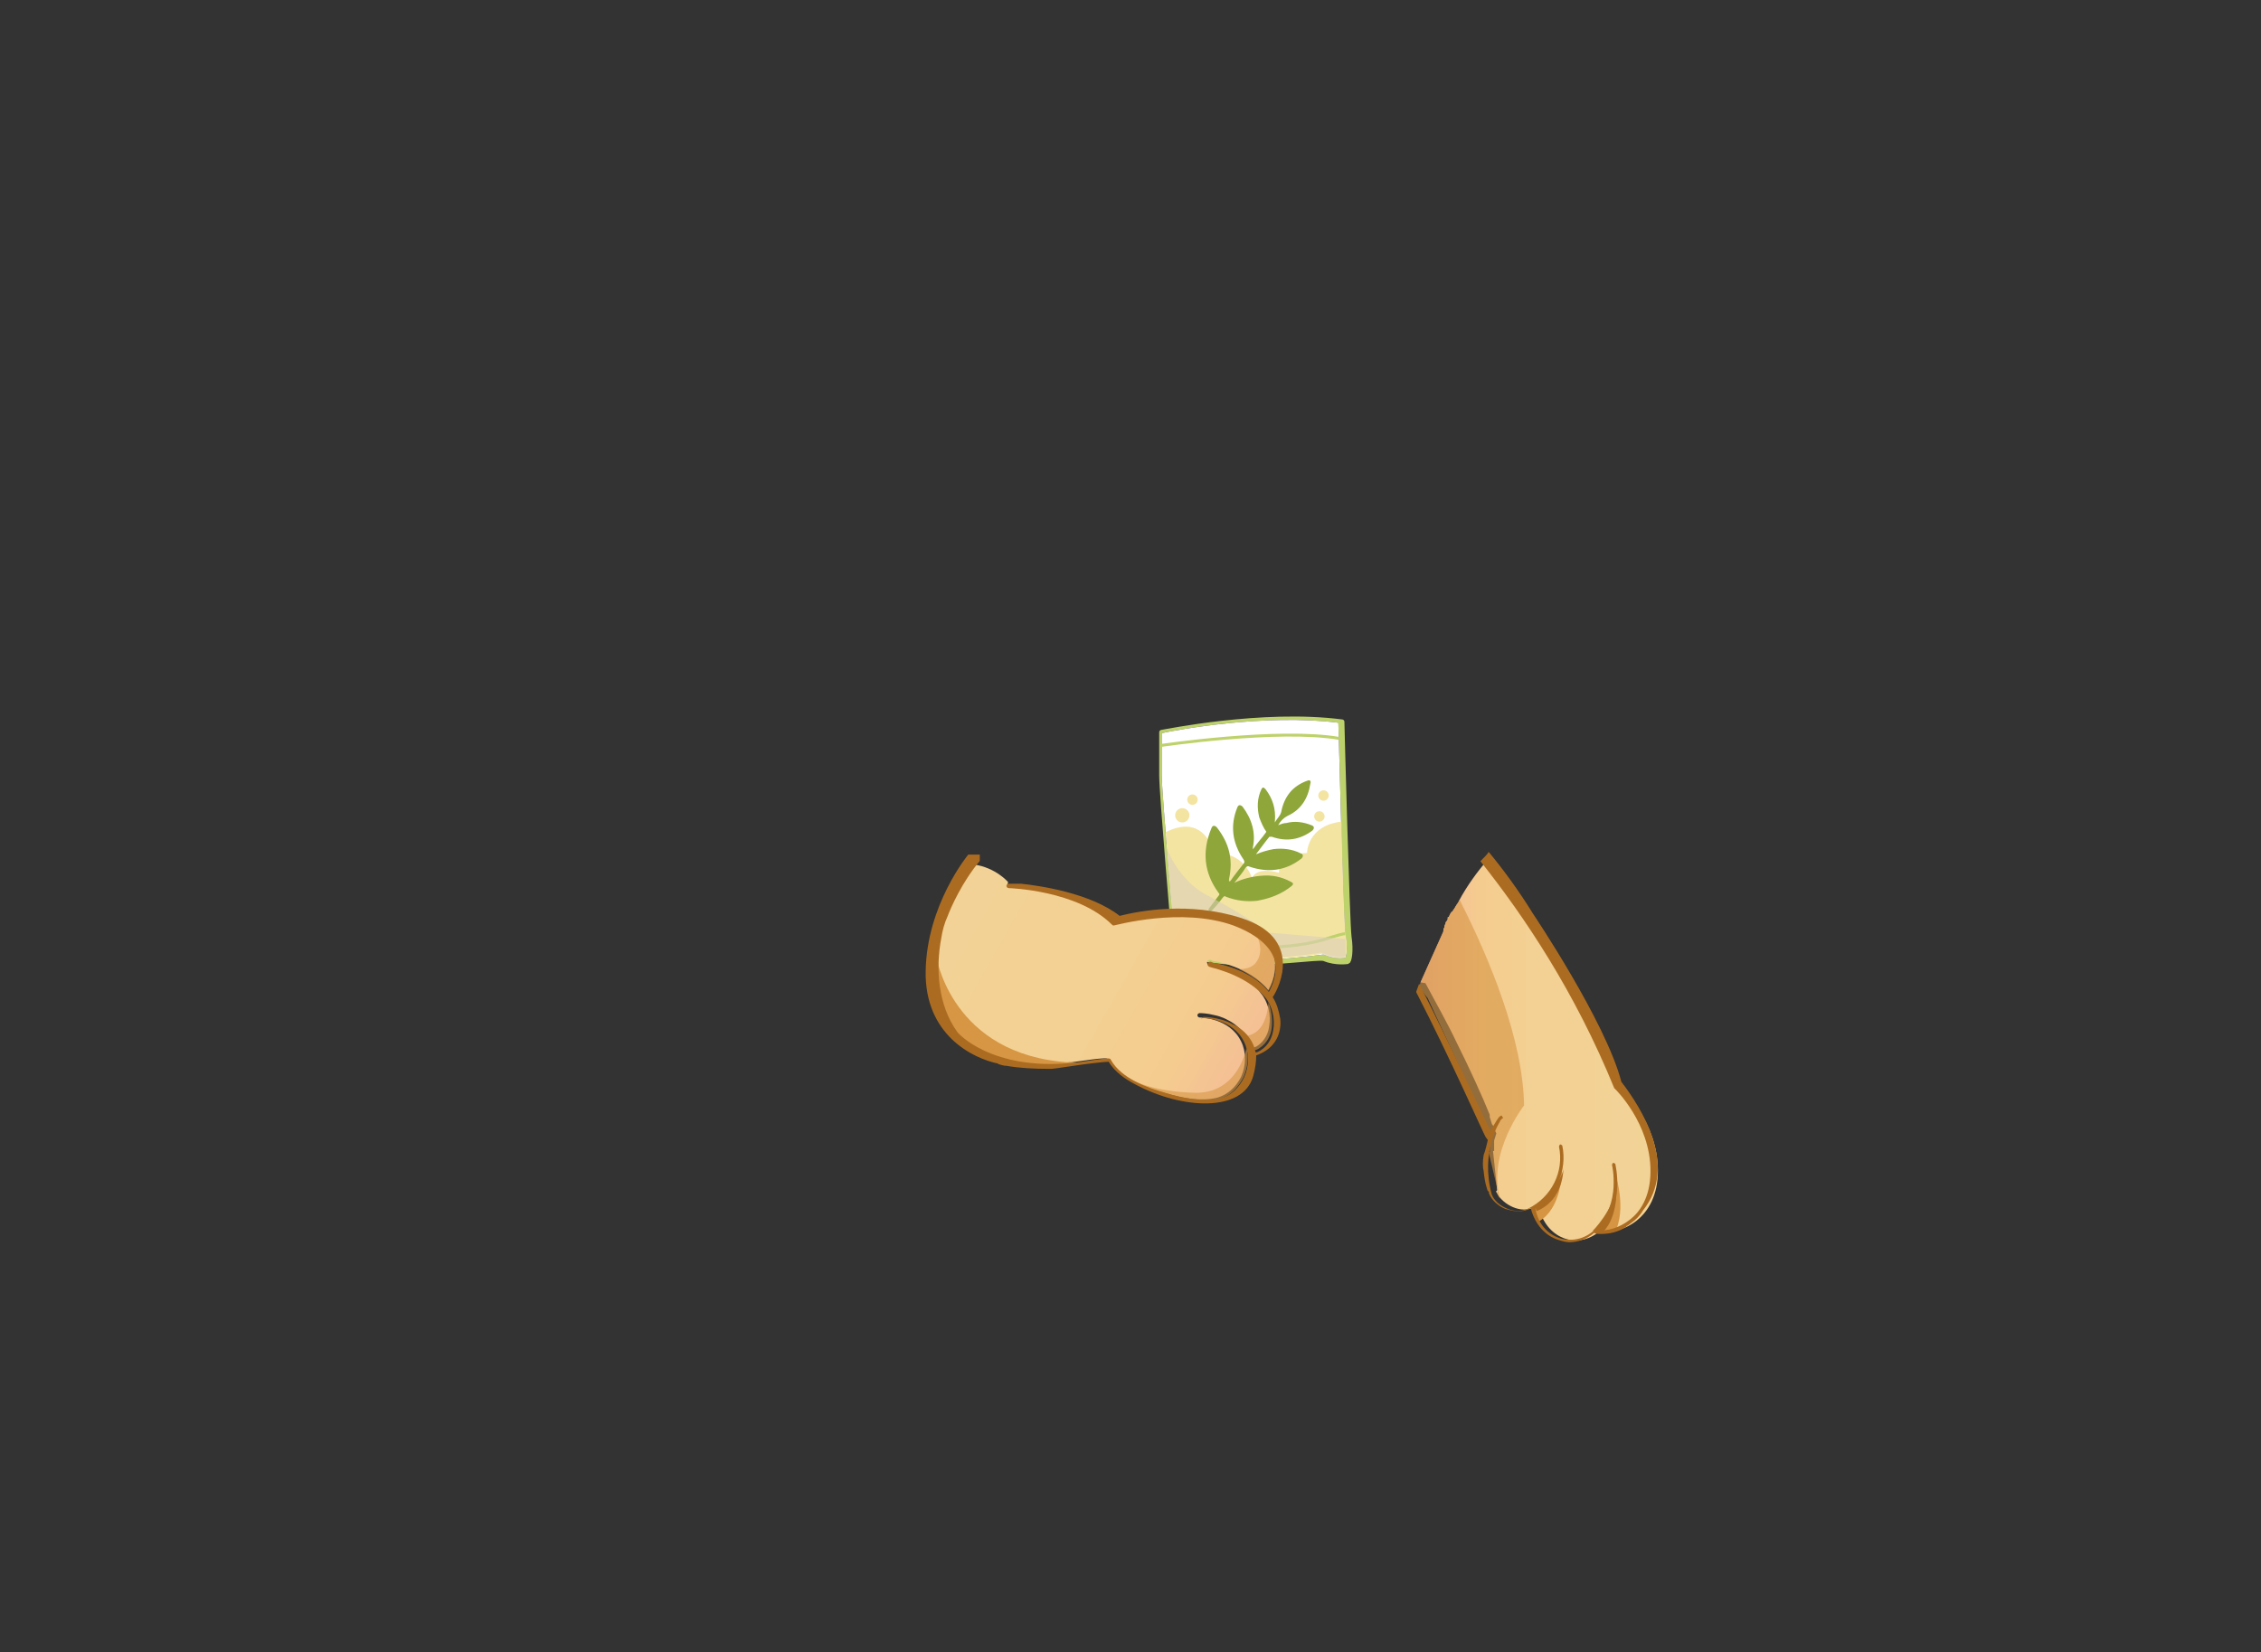 <?xml version="1.0" encoding="utf-8"?>
<!-- Generator: Adobe Illustrator 21.0.0, SVG Export Plug-In . SVG Version: 6.00 Build 0)  -->
<svg version="1.1" id="圖層_1" xmlns="http://www.w3.org/2000/svg" xmlns:xlink="http://www.w3.org/1999/xlink" x="0px" y="0px"
	 viewBox="0 0 822.9 601.4" style="enable-background:new 0 0 822.9 601.4;" xml:space="preserve">
<rect x="0" y="0" width="822.9" height="601.4" fill="#333333" stroke="none"/>
<style type="text/css">
	.st0{fill:url(#SVGID_1_);}
	.st1{fill:#D59543;}
	.st2{fill:#AB6C21;}
	.st3{opacity:0.6;fill:#D59543;enable-background:new    ;}
	.st4{fill:url(#SVGID_2_);}
	.st5{fill:url(#SVGID_3_);}
	.st6{fill:#E2BF40;}
	.st7{fill:#AC6D21;}
	.st8{opacity:0.6;fill:#E2BF40;enable-background:new    ;}
	.st9{fill:url(#SVGID_4_);}
	.st10{fill:url(#SVGID_5_);}
	.st11{opacity:0.6;}
	.st12{fill:url(#SVGID_6_);}
	.st13{fill:#FCE4B4;}
	.st14{opacity:0.5;fill:#DA9E36;enable-background:new    ;}
	.st15{fill:url(#SVGID_7_);}
	.st16{fill:url(#SVGID_8_);}
	.st17{fill:url(#SVGID_9_);}
	.st18{opacity:0.4;fill:#C49358;enable-background:new    ;}
	.st19{opacity:0.5;}
	.st20{fill:url(#SVGID_10_);}
	.st21{fill:url(#SVGID_11_);}
	.st22{fill:url(#SVGID_12_);}
	.st23{fill:url(#SVGID_13_);}
	.st24{fill:url(#SVGID_14_);}
	.st25{fill:url(#SVGID_15_);}
	.st26{fill:#7D5223;}
	.st27{fill:url(#SVGID_16_);}
	.st28{opacity:0.5;fill:url(#SVGID_17_);enable-background:new    ;}
	.st29{fill:#CC7C5C;}
	.st30{fill:url(#SVGID_18_);}
	.st31{fill:url(#SVGID_19_);}
	.st32{fill:#D69644;}
	.st33{fill:url(#SVGID_20_);}
	.st34{fill:url(#SVGID_21_);}
	.st35{fill:url(#SVGID_22_);}
	.st36{fill:url(#SVGID_23_);}
	.st37{fill:url(#SVGID_24_);}
	.st38{fill:url(#SVGID_25_);}
	.st39{fill:url(#SVGID_26_);}
	.st40{fill:url(#SVGID_27_);}
	.st41{fill:url(#SVGID_28_);}
	.st42{fill:url(#SVGID_29_);}
	.st43{fill:url(#SVGID_30_);}
	.st44{opacity:0.5;fill:url(#SVGID_31_);enable-background:new    ;}
	.st45{fill:url(#SVGID_32_);}
	.st46{fill:#CE9245;}
	.st47{fill:#A66A22;}
	.st48{opacity:0.6;fill:#CE9245;enable-background:new    ;}
	.st49{fill:url(#SVGID_33_);}
	.st50{fill:#9F7433;}
	.st51{fill:#746766;}
	.st52{fill:#2F2A28;}
	.st53{opacity:0.5;fill:#2F2A28;enable-background:new    ;}
	.st54{fill:#865C25;}
	.st55{fill:#755325;}
	.st56{fill:none;stroke:#746766;stroke-width:0.816;stroke-linecap:round;stroke-miterlimit:10;}
	.st57{fill:url(#SVGID_34_);}
	.st58{fill:url(#SVGID_35_);}
	.st59{fill:url(#SVGID_36_);}
	.st60{fill:url(#SVGID_37_);}
	.st61{fill:url(#SVGID_38_);}
	.st62{fill:url(#SVGID_39_);}
	.st63{fill:url(#SVGID_40_);}
	.st64{fill:url(#SVGID_41_);}
	.st65{fill:url(#SVGID_42_);}
	.st66{opacity:0.8;}
	.st67{fill:url(#SVGID_43_);}
	.st68{fill:url(#SVGID_44_);}
	.st69{fill:url(#SVGID_45_);}
	.st70{fill:url(#SVGID_46_);}
	.st71{fill:url(#SVGID_47_);}
	.st72{fill:url(#SVGID_48_);}
	.st73{fill:url(#SVGID_49_);}
	.st74{fill:#3C3A39;}
	.st75{fill:url(#SVGID_50_);}
	.st76{fill:url(#SVGID_51_);}
	.st77{fill:url(#SVGID_52_);}
	.st78{fill:#532817;}
	.st79{fill:#48210E;}
	.st80{fill:url(#SVGID_53_);}
	.st81{fill:url(#SVGID_54_);}
	.st82{fill:url(#SVGID_55_);}
	.st83{fill:url(#SVGID_56_);}
	.st84{fill:url(#SVGID_57_);}
	.st85{fill:url(#SVGID_58_);}
	.st86{fill:url(#SVGID_59_);}
	.st87{fill:url(#SVGID_60_);}
	.st88{fill:url(#SVGID_61_);}
	.st89{fill:url(#SVGID_62_);}
	.st90{fill:url(#SVGID_63_);}
	.st91{fill:url(#SVGID_64_);}
	.st92{fill:url(#SVGID_65_);}
	.st93{fill:url(#SVGID_66_);}
	.st94{fill:url(#SVGID_67_);}
	.st95{fill:url(#SVGID_68_);}
	.st96{fill:#A46723;}
	.st97{fill:url(#SVGID_69_);}
	.st98{fill:url(#SVGID_70_);}
	.st99{fill:url(#SVGID_71_);}
	.st100{fill:url(#SVGID_72_);}
	.st101{fill:url(#SVGID_73_);}
	.st102{fill:url(#SVGID_74_);}
	.st103{fill:url(#SVGID_75_);}
	.st104{fill:url(#SVGID_76_);}
	.st105{fill:url(#SVGID_77_);}
	.st106{fill:url(#SVGID_78_);}
	.st107{fill:url(#SVGID_79_);}
	.st108{fill:url(#SVGID_80_);}
	.st109{fill:url(#SVGID_81_);}
	.st110{fill:url(#SVGID_82_);}
	.st111{fill:url(#SVGID_83_);}
	.st112{fill:url(#SVGID_84_);}
	.st113{fill:url(#SVGID_85_);}
	.st114{fill:url(#SVGID_86_);}
	.st115{fill:url(#SVGID_87_);}
	.st116{fill:url(#SVGID_88_);}
	.st117{fill:url(#SVGID_89_);}
	.st118{fill:url(#SVGID_90_);}
	.st119{fill:url(#SVGID_91_);}
	.st120{fill:url(#SVGID_92_);}
	.st121{fill:url(#SVGID_93_);}
	.st122{fill:url(#SVGID_94_);}
	.st123{fill:url(#SVGID_95_);}
	.st124{fill:url(#SVGID_96_);}
	.st125{fill:url(#SVGID_97_);}
	.st126{fill:url(#SVGID_98_);}
	.st127{fill:url(#SVGID_99_);}
	.st128{fill:url(#SVGID_100_);}
	.st129{fill:url(#SVGID_101_);}
	.st130{fill:url(#SVGID_102_);}
	.st131{fill:url(#SVGID_103_);}
	.st132{fill:url(#SVGID_104_);}
	.st133{fill:url(#SVGID_105_);}
	.st134{fill:url(#SVGID_106_);}
	.st135{fill:url(#SVGID_107_);}
	.st136{fill:url(#SVGID_108_);}
	.st137{fill:url(#SVGID_109_);}
	.st138{fill:url(#SVGID_110_);}
	.st139{fill:url(#SVGID_111_);}
	.st140{fill:url(#SVGID_112_);}
	.st141{fill:url(#SVGID_113_);}
	.st142{fill:url(#SVGID_114_);}
	.st143{fill:url(#SVGID_115_);}
	.st144{fill:url(#SVGID_116_);}
	.st145{fill:url(#SVGID_117_);}
	.st146{fill:url(#SVGID_118_);}
	.st147{fill:url(#SVGID_119_);}
	.st148{fill:url(#SVGID_120_);}
	.st149{fill:url(#SVGID_121_);}
	.st150{fill:url(#SVGID_122_);}
	.st151{fill:url(#SVGID_123_);}
	.st152{fill:url(#SVGID_124_);}
	.st153{fill:url(#SVGID_125_);}
	.st154{fill:url(#SVGID_126_);}
	.st155{fill:url(#SVGID_127_);}
	.st156{fill:url(#SVGID_128_);}
	.st157{fill:url(#SVGID_129_);}
	.st158{fill:url(#SVGID_130_);}
	.st159{fill:url(#SVGID_131_);}
	.st160{fill:url(#SVGID_132_);}
	.st161{fill:url(#SVGID_133_);}
	.st162{fill:url(#SVGID_134_);}
	.st163{fill:url(#SVGID_135_);}
	.st164{fill:url(#SVGID_136_);}
	.st165{fill:url(#SVGID_137_);}
	.st166{fill:url(#SVGID_138_);}
	.st167{fill:url(#SVGID_139_);}
	.st168{fill:url(#SVGID_140_);}
	.st169{fill:url(#SVGID_141_);}
	.st170{fill:url(#SVGID_142_);}
	.st171{fill:url(#SVGID_143_);}
	.st172{fill:url(#SVGID_144_);}
	.st173{fill:url(#SVGID_145_);}
	.st174{fill:url(#SVGID_146_);}
	.st175{fill:url(#SVGID_147_);}
	.st176{fill:url(#SVGID_148_);}
	.st177{fill:url(#SVGID_149_);}
	.st178{fill:url(#SVGID_150_);}
	.st179{fill:url(#SVGID_151_);}
	.st180{fill:#BED26B;}
	.st181{fill:#FFFFFF;}
	.st182{fill:#F3E4A2;}
	.st183{fill:#8EA63A;}
	.st184{fill:none;stroke:#BED26B;stroke-width:1.064;stroke-miterlimit:10;}
	.st185{opacity:0.6;fill:#DCCFB8;enable-background:new    ;}
	.st186{fill:url(#SVGID_152_);}
	.st187{fill:url(#SVGID_153_);}
	.st188{fill:#888888;}
	.st189{fill:#456430;}
	.st190{fill:#709846;}
	.st191{fill:url(#SVGID_154_);}
	.st192{fill:url(#SVGID_155_);}
	.st193{fill:#C8C9CA;}
	.st194{fill:url(#SVGID_156_);}
	.st195{opacity:0.6;fill:#709846;enable-background:new    ;}
	.st196{fill:#211714;}
	.st197{fill:url(#SVGID_157_);}
	.st198{fill:url(#SVGID_158_);}
	.st199{opacity:0.6;fill:#D69644;enable-background:new    ;}
	.st200{fill:url(#SVGID_159_);}
</style>
<g>
	<g>
		<g>
			
				<linearGradient id="SVGID_1_" gradientUnits="userSpaceOnUse" x1="3519.924" y1="382.34" x2="3606.526" y2="382.34" gradientTransform="matrix(-1 0 0 1 4123.656 0)">
				<stop  offset="0" style="stop-color:#F2D397"/>
				<stop  offset="0.533" style="stop-color:#F3D093"/>
				<stop  offset="0.753" style="stop-color:#F5CC8F"/>
				<stop  offset="1" style="stop-color:#F3B699"/>
			</linearGradient>
			<path class="st0" d="M517,357.6l8.3-18.5c0-0.4,0-1.1,0.4-1.5c0-0.4,0-0.4,0-0.4c0-0.4,0.4-0.8,0.4-1.1s0-0.4,0.4-0.8
				c0.4-0.4,0.4-0.8,0.4-1.1c0-0.4,0-0.4,0.4-0.4c0.4-0.8,0.4-1.1,0.8-1.5c0-0.4,0.4-0.4,0.4-0.4c0.4-0.4,0.4-0.8,0.8-1.1
				c0-0.4,0.4-0.4,0.4-0.8c0.4-0.4,0.4-0.8,0.8-1.1c0-0.4,0.4-0.4,0.4-0.8c3-5.7,7.2-11.3,10.2-14.7c0.4-0.4,0.4-0.4,0.4-0.4
				c16.2,20.4,34.3,48.3,48.7,83c0,0,13.2,12.5,13.2,30.2c0,17.7-13.6,23.4-21.1,21.9l0,0c-8.3,7.2-20,2.6-22.3-9.1v-0.4
				c-0.4,0.4-1.1,0.8-1.5,0.8c-4.9,2.6-11.3-0.8-13.6-4.9l0,0l0,0c0-0.4-0.4-0.4-0.4-0.8l0.4-0.4l-1.5-14.3h0.4v-3.8l0.8-2.6
				c-0.4-0.8-0.8-1.5-0.8-2.3l-0.8-1.1l-0.8-2.6v-0.8c-2.6-6.4-6.8-15.8-12.1-26.4c-3.4-7.2-7.5-14.3-11.3-21.5L517,357.6z"/>
		</g>
		<path class="st1" d="M568.3,418.7c0,0,2.6,19.6-8.3,26l-1.9-5.7C558.1,439.1,569.8,433.4,568.3,418.7z"/>
		<path class="st1" d="M587.2,425.1c0,0,4.9,12.8,1.1,22.3c0,0-3.4,1.1-8.3,0.8C580.4,448.2,589,443.6,587.2,425.1z"/>
		<path class="st2" d="M569,425.1c0,0,0.4,11.7-9.8,15.8l-0.4-1.5C558.9,439.1,569,430.1,569,425.1z"/>
		<path class="st2" d="M588.3,431.9c0,0,0.8,10.9-4.9,16.6l-3.8-0.4C579.6,448.2,587.2,440.6,588.3,431.9z"/>
		<path class="st3" d="M517,357.6l8.3-18.5c0-0.4,0-1.1,0.4-1.5c0-0.4,0-0.4,0-0.4c0-0.4,0.4-0.8,0.4-1.1s0-0.4,0.4-0.8
			c0.4-0.4,0.4-0.8,0.4-1.1c0-0.4,0-0.4,0.4-0.4c0.4-0.8,0.4-1.1,0.8-1.5c0-0.4,0.4-0.4,0.4-0.4c0.4-0.4,0.4-0.8,0.8-1.1
			c0-0.4,0.4-0.4,0.4-0.8c0.4-0.4,0.4-0.8,0.8-1.1c0-0.4,0.4-0.4,0.4-0.8c0,0,0-0.4,0.4-0.4c10.9,21.5,23,50.6,23.4,74.7
			c0,0-13.6,17.4-8.7,34c-0.4-0.4-0.8-1.1-0.8-1.5l0,0l0,0c0-0.4-0.4-0.4-0.4-0.8l0.4-0.4l-3.4-14.3h0.4v-3.8l0.8-3l-1.9-2.6
			l-1.1-2.6l-20.4-44.1c0,0-1.1-1.1-3-4.2L517,357.6z"/>
		<g>
			<path class="st2" d="M541.5,415l-0.8-1.1l0,0c-0.4-0.4-13.2-29.4-25.3-52.8l1.1-3l0,0c10.9,21.1,23,47.9,26,53.6
				c0.4-1.1,0.8-1.5,0.8-1.5l0,0c1.1-1.9,2.3-3.8,2.6-3.8c0.4-0.4,0.8-0.4,0.8,0c0.4,0.4,0.4,0.8,0,0.8c-0.4,0.4-0.8,0.8-0.8,1.1
				c0,0-7.2,10.9-3,26.4l0,0c0.8,2.3,3,4.2,5.7,5.3c2.6,1.1,5.3,1.1,7.5,0c8.7-4.2,13.2-13.6,11.3-22.6c0-0.4,0.4-0.8,0.4-0.8
				c0.4,0,0.8,0.4,0.8,0.4c1.9,9.1-2.3,18.1-9.8,23c1.1,5.7,4.5,9.4,9.4,10.9c4.5,1.1,9.1,0,12.8-3.8c9.1-9.1,5.7-23,5.7-23
				c0-0.4,0.4-0.8,0.4-0.8c0.4,0,0.8,0.4,0.8,0.4c0,0.4,3.8,14.7-6,24.1l0,0c3,0.4,7.5-0.8,11.3-3.8c3.4-2.6,7.5-7.9,7.5-17.7
				c0-17.4-12.8-29.8-12.8-29.8l-0.4-0.4c-14.3-35.1-32.8-62.6-48.7-82.6l0.4-0.4c1.1-1.1,2.3-2.3,2.6-3l0,0
				c5.3,6.4,10.9,14,16.2,22.6l0,0c0,0,26.4,39.2,32.1,61.1c7.2,9.4,20.8,30.6,7.9,46.8c-1.1,1.9-2.6,3.4-4.2,4.5
				c-0.4,0.4-1.1,0.8-1.5,1.1c-0.4,0-0.4,0.4-0.4,0.4l0,0c-3,1.9-6,2.6-9.4,2.6c-0.8,0-1.5,0-2.3-0.4c-2.6,2.3-6,3.4-9.1,3.4
				c-1.1,0-2.6-0.4-3.8-0.8c-4.9-1.5-8.7-5.7-10.2-11.7c-0.4,0.4-0.8,0.4-0.8,0.4c-1.1,0.8-2.6,0.8-4.2,0.8c-1.5,0-2.6-0.4-4.2-0.8
				c-2.6-1.1-4.9-3-6-5.7l0,0c0,0,0,0,0-0.4s-0.4-0.4-0.4-0.4l0,0c0,0-1.1-2.6-1.5-7.2c-0.4-1.5-0.4-3.8,0-6
				C540.7,418.7,541.1,416.5,541.5,415z"/>
		</g>
	</g>
	<g>
		<g>
			<path class="st180" d="M453.3,351.3c-7.2,0-14.4-0.8-19.3-2.3c-1.5,0.4-5.7,1.9-7.2,0.4c-0.8-0.8-0.8-2.3,0-3.8
				c-0.4-4.2-4.9-56.8-4.9-63.2v-15.9c0-0.4,0.4-0.8,0.8-0.8s36.7-7.6,65.8-3.8c0.4,0,0.8,0.4,0.8,0.8c0,0.8,1.9,73,2.6,78.3
				c0.8,5.3,0,8.7-0.4,9.1c0,0.4-0.4,0.4-0.8,0.8c0,0-4.5,0.8-9.1-1.1C479.1,349.4,466.2,351.3,453.3,351.3z M433.7,347.1
				C433.7,347.1,434,347.1,433.7,347.1c14.4,5.3,47.3,0.4,47.7,0.4h0.4c3.4,1.5,6.4,1.5,7.9,1.1c0.4-1.1,0.8-4.2,0-7.9
				c-0.8-4.9-2.3-69.6-2.6-77.6c-26.5-3.4-59,2.6-64.3,3.8V282c0,6.4,4.9,62.4,4.9,63.2v0.4c-0.4,1.1-0.8,1.9-0.4,2.3
				C428.4,349,431.4,348.3,433.7,347.1L433.7,347.1z"/>
			<path class="st181" d="M433.7,347.1C433.7,347.1,434,347.1,433.7,347.1c14.4,5.3,47.3,0.4,47.7,0.4h0.4c3.4,1.5,6.4,1.5,7.9,1.1
				c0.4-1.1,0.8-4.2,0-7.9c-0.8-4.9-2.3-69.6-2.6-77.6c-26.5-3.4-59,2.6-64.3,3.8V282c0,6.4,4.9,62.4,4.9,63.2v0.4
				c-0.4,1.1-0.8,1.9-0.4,2.3C428.4,349,431.4,348.3,433.7,347.1L433.7,347.1z"/>
			<path class="st182" d="M427.6,347.9c0.8,0.8,3.8,0,5.7-0.8h0.4c0,0,0,0,0.4,0c14,4.9,46.9,0.4,47.3,0h0.4
				c3.4,1.5,6.4,1.5,7.9,1.1c0.4-1.1,0.8-4.2,0-7.9c-0.4-2.6-1.1-22.3-1.5-41.2c-12.5,1.5-12.5,11.4-12.5,11.4
				c-11,0.4-10.2,7.2-10.2,7.2c-8.7-2.3-9.8,1.9-9.8,1.9c-3.8-10.2-14-9.1-14-9.1s-1.5-8.3-8.7-9.5c-3.4-0.4-6.4,0.8-8.7,1.9
				c1.5,18.2,3.4,40.9,3.4,41.2v0.4C427.2,346.7,427.2,347.9,427.6,347.9z"/>
			<path class="st183" d="M449.2,321.4c3-1.5,6.4-2.3,9.8-2.6c3.8-0.4,7.6,0.4,11,2.3c0.8,0.4,0.8,0.8,0,1.5
				c-3.8,3-7.9,4.5-12.5,5.3c-3.8,0.4-7.6,0-11.4-1.5c-0.4-0.4-0.8,0-1.1,0.4c-1.1,1.5-2.3,3-3.8,4.5c-0.4,0.4-0.8,0.8-1.1,0.4
				s-0.4-0.8,0-1.1c1.1-1.5,2.3-3,3.4-4.5c0.4-0.4,0.4-0.8,0-1.1c-5.3-7.2-6.1-15.1-2.6-23.5c0.4-1.1,1.1-1.1,1.9-0.4
				c4.5,5.7,6.1,11.7,4.5,18.9c0,0.4,0,0.4,0,0.8c0,0,0,0,0.4,0c0.4-0.4,0.8-1.1,1.1-1.5c1.1-1.5,2.6-3.4,3.8-4.9
				c0.4-0.4,0.4-0.8,0-1.5c-4.2-6.1-4.9-12.5-2.3-18.9c0.4-1.1,1.1-1.1,1.9-0.4c3.4,4.5,4.9,9.5,3.8,14.8c0,0.4,0,0.4,0,0.8
				c1.5-2.3,3.4-4.2,4.9-6.4c-1.1-1.5-1.9-3.4-2.6-5.3c-0.8-3.4-0.8-6.8,0.8-10.2c0.4-0.8,0.8-0.8,1.5,0c2.6,3.4,3.8,7.2,3.4,11.7
				c0,0,0,0,0,0.4c0.8-1.5,1.9-2.3,2.3-3.8c1.1-5.7,4.2-9.5,9.5-11.4c0.8-0.4,1.5,0,1.1,1.1c-0.8,5.3-3.4,9.5-8.3,11.7
				c-1.5,0.8-2.6,1.9-3.4,3.4c1.1-0.4,1.9-0.8,3-0.8c3-0.8,6.1-0.4,9.1,0.8c1.1,0.4,1.1,1.1,0.4,1.9c-4.5,3.4-9.5,4.2-14.8,2.3h-0.4
				H462c-1.9,2.3-3.4,4.5-4.9,6.4c1.9-0.8,4.2-1.5,6.4-1.9c3.4-0.4,6.8,0,9.8,1.5c1.1,0.4,1.1,1.1,0.4,1.9c-5.7,4.5-12.1,5.3-18.9,3
				c-0.8-0.4-1.1,0-1.5,0.4C452.6,317.2,450.7,319.5,449.2,321.4z"/>
			<path class="st184" d="M422.3,271.4c0,0,43.1-6.4,65.1-2.6"/>
			<path class="st184" d="M427.6,341.4c0,0,1.9,1.5,4.9,1.9c3,0,29.9,4.2,48.8-1.1c0,0,6.8-2.3,8.3-2.3"/>
			<circle class="st182" cx="430.3" cy="296.8" r="2.6"/>
			<circle class="st182" cx="434" cy="291.1" r="1.9"/>
			<circle class="st182" cx="480.2" cy="297.2" r="1.9"/>
			<circle class="st182" cx="481.7" cy="289.6" r="1.9"/>
			<path class="st185" d="M481.7,347.5c3.4,1.5,6.4,1.5,7.9,1.1c0-1.1,0.4-3.4,0-6.8h-0.4l-27.6-2.3c0,0-8.3-6.4-22.3-13.6
				c-7.9-4.2-12.5-11.7-14.8-17.4c1.5,17,3,35.9,3,36.3v0.4c-0.4,1.1-0.8,1.9-0.4,2.3c0.8,0.8,3.8,0,5.7-0.8h0.4c0,0,0,0,0.4,0
				c14,4.9,46.9,0.4,47.3,0C481.3,347.5,481.7,347.5,481.7,347.5z"/>
		</g>
		<g>
			<g>
				<linearGradient id="SVGID_2_" gradientUnits="userSpaceOnUse" x1="330.942" y1="317.818" x2="466.344" y2="394.609">
					<stop  offset="0" style="stop-color:#F2D397"/>
					<stop  offset="0.533" style="stop-color:#F3D093"/>
					<stop  offset="0.753" style="stop-color:#F5CC8F"/>
					<stop  offset="1" style="stop-color:#F3B699"/>
				</linearGradient>
				<path class="st4" d="M440.1,351.3c-0.4,0-0.8-0.4-0.8-1.1c0-0.4,0.4-0.8,1.1-0.8c0.4,0,0.8,0.4,1.1,0.4l0,0
					c0,0,13.2,1.9,20.1,10.6c2.3-4.2,3-8.3,1.9-12.1c-1.5-5.3-6.8-9.5-14.8-12.1c-18.9-6.8-43.1,0-43.5,0s-0.8,0-0.8-0.4
					c-12.1-12.5-37.1-13.2-37.5-13.2h-0.4l0.4-1.5c0,0-4.5-5.3-12.5-6.4c0,0-5.3,7.2-9.5,15.9c-0.4,0.8-0.8,1.5-0.8,1.9l0,0l0,0
					c-1.1,2.6-1.9,5.7-2.6,8.7c-2.3,11.4-1.1,24.6,5.7,34.1c0.4,0.4,12.5,14.4,42,11.4c0.4,0,0.8,0,0.8,0l0,0
					c12.9-1.9,12.9-1.5,13.2-1.1c3.4,6.8,13.2,10.2,20.1,12.1c6.4,1.9,13.6,3.4,19.7,1.9c3.8-1.1,6.8-3.8,8.7-7.6
					c1.9-4.2,1.9-9.1,0-12.9c-4.2-8.7-15.1-8.7-15.1-8.7c-0.4,0-0.8-0.4-0.8-0.8s0.4-0.8,0.8-0.8s2.6,0,5.7,0.8l0,0
					c0,0,2.3,0.4,4.9,1.9l0,0c0,0,6.4,3,8.3,10.2c0.8-0.4,1.1-0.4,1.9-0.8c3-1.9,4.2-4.9,4.5-7.2c0.8-4.2-0.4-9.1-3-12.1
					C456,357.3,449.2,353.6,440.1,351.3z"/>
			</g>
			<g class="st11">
				<path class="st32" d="M452.6,392.1c1.5-3.4,1.9-7.2,1.1-10.6c-1.5,6.1-6.1,16.6-18.9,16.3c-14.8-0.4-21.9-4.2-24.2-5.3
					c4.2,2.6,9.5,4.5,13.6,5.7c6.4,1.9,13.6,3.4,19.7,1.9C447.7,399,450.7,395.9,452.6,392.1z"/>
				<path class="st32" d="M461.7,360.7c2.3-4.2,3-8.3,1.9-12.1c-1.1-3-3-5.7-6.1-7.9c1.1,2.3,2.3,6.8-0.8,10.2
					c-1.5,1.5-3.8,1.9-5.7,1.9C454.5,354.7,458.6,357,461.7,360.7z"/>
				<path class="st32" d="M458.3,381.6c3-1.9,4.2-4.9,4.5-7.2c0.4-3,0-6.4-1.1-9.5c-0.4,4.5-1.9,11-7.6,12.1l0,0
					c1.1,1.5,1.9,3,2.3,5.3C457.1,382.3,457.9,381.9,458.3,381.6z"/>
				<path class="st32" d="M444.3,350.9C444.3,350.9,444.6,350.9,444.3,350.9l-1.1-0.8C443.1,350.1,443.9,350.5,444.3,350.9z"/>
			</g>
			<path class="st32" d="M341,349.4c-0.4,9.1,1.5,18.9,6.4,26.5c0.4,0.4,12.5,14.4,42,11.4c0.4,0,0.8,0,0.8,0l0,0
				c1.1,0,2.3-0.4,3.4-0.4C347.8,386.5,341.3,350.1,341,349.4z"/>
			<path class="st2" d="M463.2,363c2.6-3.8,11-21.6-11.4-28.8c-18.9-6.1-37.1-2.6-44.3-0.8l0,0c-10.6-8.3-29.1-11-35.9-11.7
				c-0.8,0-1.5,0-2.3,0c0.4,0,0.4,0,0.8,0c-1.5,0-2.6,0-3,0s-0.8,0.4-0.8,0.8s0.4,0.8,0.8,0.8s25,0.8,37.5,13.2
				c0.4,0.4,0.4,0.4,0.8,0.4c0.4,0,24.6-6.8,43.5,0c7.9,3,13.2,7.2,14.8,12.1c1.1,3.8,0.4,7.9-1.9,12.1
				c-6.8-8.7-20.1-10.6-20.1-10.6l0,0c-0.4,0-0.8-0.4-1.1-0.4s-0.8,0-1.1,0.8c0,0.4,0,0.8,0.8,1.1c9.1,2.3,15.9,6.1,20.1,11
				c2.6,3,3.8,7.9,3,12.1c-0.4,2.3-1.5,5.3-4.5,7.2c-0.8,0.4-1.1,0.8-1.9,0.8c-1.5-7.6-8.3-10.2-8.3-10.2l0,0
				c-2.6-1.5-4.9-1.9-4.9-1.9l0,0c-3-0.8-5.3-0.8-5.7-0.8s-0.8,0.4-0.8,0.8s0-0.4,0.4-0.4c0,0,11,0,15.1,8.7c1.9,3.8,1.9,8.7,0,12.9
				c-1.9,3.8-4.9,6.8-8.7,7.6c-6.1,1.5-13.6,0-19.7-1.9c-6.8-1.9-16.3-5.3-20.1-12.1c-0.4-0.8-0.4-0.8-13.2,1.1l0,0
				c-0.4,0-0.8,0-0.8,0c-29.5,3-42-11-42-11.4c-6.8-9.5-7.9-22.7-5.7-34.1c0.4-2.6,1.1-5.3,2.3-7.9c1.1-3,5.3-12.5,11.7-20.1v-2.3
				h-4.2c0,0-15.1,18.2-15.5,42.4l0,0c-0.4,23.1,17,31.8,26.5,33.7c0,0,0,0-0.4,0c1.1,0.4,2.3,0.8,3.4,0.8l0,0l0,0
				c4.5,0.8,9.8,1.1,15.9,1.1c0.8,0,3.8-0.4,8.3-1.1s11.4-1.5,12.9-1.5c2.3,3.8,6.1,6.4,9.8,8.3l0,0c17,9.1,39,10.2,42.8-3l0,0
				c0.8-3,1.1-5.3,1.1-7.6c10.6-3.8,8.7-13.6,8.7-13.6C465.4,367.9,464.7,365.3,463.2,363z"/>
		</g>
	</g>
</g>
</svg>
